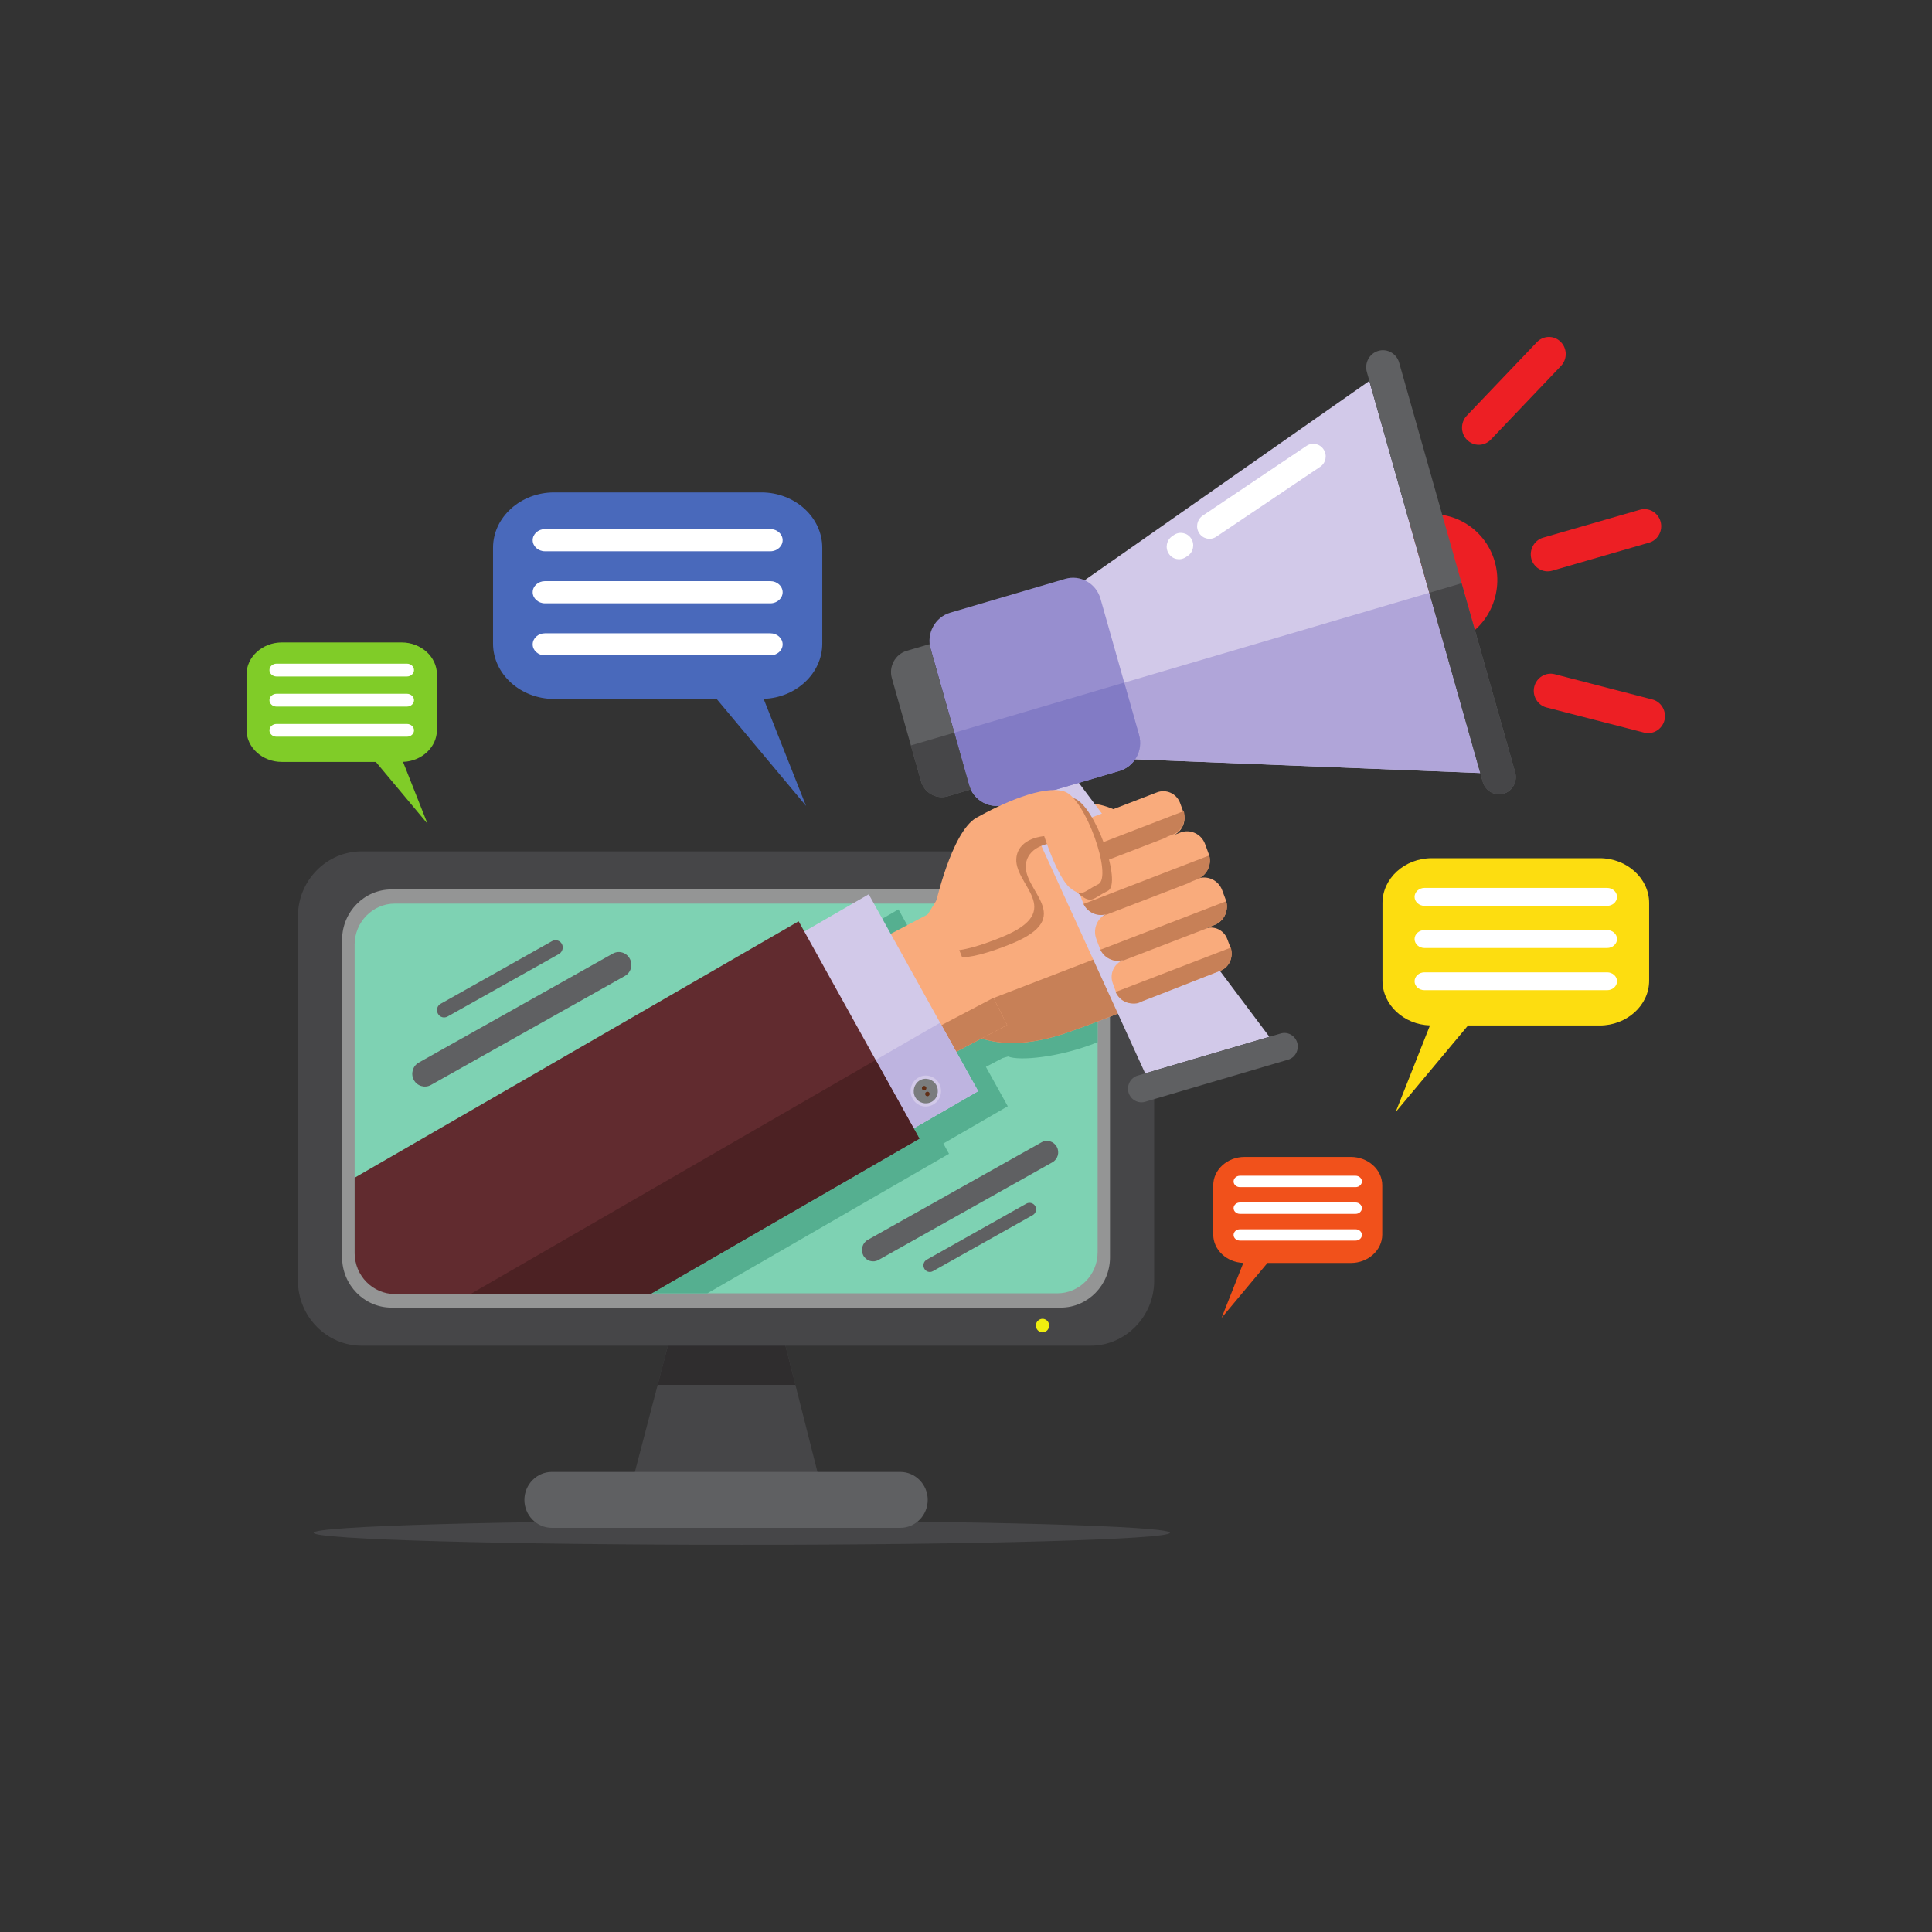 <?xml version="1.0" standalone="no"?><!-- Generator: Gravit.io --><svg xmlns="http://www.w3.org/2000/svg" xmlns:xlink="http://www.w3.org/1999/xlink" style="isolation:isolate" viewBox="0 0 666.667 666.667" width="666.667" height="666.667"><rect x="0" y="0" width="666.667" height="666.667" fill="#333333" stroke="none"/><defs><clipPath id="_clipPath_hQdBqH3rM656GorgnUrovkd3B6LZYHd9"><rect width="666.667" height="666.667"/></clipPath></defs><g clip-path="url(#_clipPath_hQdBqH3rM656GorgnUrovkd3B6LZYHd9)"><g><path d=" M 255.948 524.716 C 337.565 524.716 403.696 526.587 403.696 528.907 C 403.696 531.187 337.565 533.059 255.948 533.059 C 174.371 533.059 108.239 531.187 108.239 528.907 C 108.239 526.587 174.371 524.716 255.948 524.716 L 255.948 524.716 Z " fill-rule="evenodd" fill="rgb(70,70,72)"/><path d=" M 236.511 441.316 L 265.207 441.316 L 284.124 516.004 L 216.955 516.004 L 236.511 441.316 Z " fill-rule="evenodd" fill="rgb(70,70,72)"/><path d=" M 269.397 457.963 L 274.467 477.865 L 226.933 477.865 L 232.161 457.963 L 269.397 457.963 Z " fill-rule="evenodd" fill="rgb(47,45,46)"/><path d=" M 124.802 293.772 L 376.317 293.772 C 388.371 293.772 398.268 303.825 398.268 316.157 L 398.268 441.927 C 398.268 454.259 388.371 464.355 376.317 464.355 L 124.802 464.355 C 112.709 464.355 102.811 454.259 102.811 441.927 L 102.811 316.157 C 102.811 303.825 112.709 293.772 124.802 293.772 L 124.802 293.772 Z " fill-rule="evenodd" fill="rgb(70,70,72)"/><path d=" M 135.057 306.919 L 366.063 306.919 C 375.36 306.919 383.024 314.693 383.024 324.216 L 383.024 433.909 C 383.024 443.393 375.36 451.207 366.063 451.207 L 135.057 451.207 C 125.719 451.207 118.057 443.393 118.057 433.909 L 118.057 324.216 C 118.057 314.693 125.719 306.919 135.057 306.919 L 135.057 306.919 Z " fill-rule="evenodd" fill="rgb(148,149,149)"/><path d=" M 136.256 311.803 L 364.864 311.803 C 372.485 311.803 378.752 318.192 378.752 325.968 L 378.752 432.117 C 378.752 439.892 372.485 446.281 364.864 446.281 L 136.256 446.281 C 128.592 446.281 122.367 439.892 122.367 432.117 L 122.367 325.968 C 122.367 318.192 128.592 311.803 136.256 311.803 L 136.256 311.803" fill-rule="evenodd" fill="rgb(126,210,179)"/><path d=" M 190.415 507.905 L 310.665 507.905 C 315.893 507.905 320.124 512.26 320.124 517.551 L 320.124 517.551 C 320.124 522.883 315.893 527.197 310.665 527.197 L 190.415 527.197 C 185.227 527.197 180.956 522.883 180.956 517.551 L 180.956 517.551 C 180.956 512.26 185.227 507.905 190.415 507.905 L 190.415 507.905" fill-rule="evenodd" fill="rgb(95,96,98)"/><path d=" M 359.755 455.073 C 360.992 455.073 362.029 456.132 362.029 457.393 C 362.029 458.696 360.992 459.755 359.755 459.755 C 358.479 459.755 357.441 458.696 357.441 457.393 C 357.441 456.132 358.479 455.073 359.755 455.073 L 359.755 455.073 Z " fill-rule="evenodd" fill="rgb(239,238,15)"/><path d=" M 152.06 346.36 L 190.495 324.747 C 191.692 324.095 193.208 324.501 193.887 325.721 L 193.887 325.721 C 194.527 326.944 194.085 328.491 192.889 329.183 L 154.456 350.755 C 153.257 351.445 151.741 350.999 151.103 349.779 L 151.103 349.779 C 150.424 348.557 150.863 347.012 152.06 346.36 L 152.06 346.36 Z " fill-rule="evenodd" fill="rgb(95,96,98)"/><path d=" M 144.477 366.669 L 211.447 329.06 C 213.523 327.88 216.157 328.653 217.315 330.809 L 217.315 330.809 C 218.472 332.927 217.713 335.615 215.639 336.753 L 148.668 374.403 C 146.593 375.543 143.919 374.768 142.801 372.652 L 142.801 372.652 C 141.644 370.535 142.401 367.849 144.477 366.669 L 144.477 366.669" fill-rule="evenodd" fill="rgb(95,96,98)"/><path d=" M 363.147 401.063 L 303.163 434.761 C 301.287 435.82 298.932 435.131 297.893 433.216 L 297.893 433.216 C 296.896 431.304 297.575 428.901 299.411 427.844 L 359.436 394.143 C 361.272 393.127 363.627 393.819 364.663 395.731 L 364.663 395.731 C 365.7 397.603 365.024 400.004 363.147 401.063 L 363.147 401.063" fill-rule="evenodd" fill="rgb(95,96,98)"/><path d=" M 356.363 419.296 L 321.919 438.631 C 320.843 439.243 319.485 438.833 318.927 437.735 L 318.927 437.735 C 318.328 436.636 318.727 435.252 319.764 434.683 L 354.207 415.307 C 355.285 414.739 356.643 415.145 357.241 416.204 L 357.241 416.204 C 357.8 417.303 357.441 418.687 356.363 419.296 L 356.363 419.296" fill-rule="evenodd" fill="rgb(95,96,98)"/><path d=" M 341.915 311.803 L 364.864 311.803 C 372.485 311.803 378.752 318.192 378.752 325.968 L 378.752 359.628 C 365.743 364.879 351.733 366.181 347.863 364.552 L 345.908 365.123 L 340.199 368.135 L 347.744 381.729 L 325.512 394.591 L 327.468 398.132 L 327.468 398.132 L 244.093 446.281 L 136.256 446.281 C 136.016 446.281 135.777 446.281 135.537 446.281 C 133.701 443.881 132.584 440.828 132.584 437.572 L 132.584 411.644 L 285.801 323.117 L 287.796 326.659 L 310.027 313.797 L 317.609 327.473 L 336.807 317.379 L 337.484 318.681 L 341.756 312.373 L 341.915 311.803 Z " fill-rule="evenodd" fill="rgb(85,175,144)"/><path d=" M 318.288 318.477 L 335.251 356.739 C 335.251 356.739 345.985 364.145 368.417 356.251 C 390.887 348.395 412.677 338.179 412.677 338.179 L 393.879 286.037 C 393.879 286.037 381.507 271.588 363.307 279.404 C 345.108 287.177 332.296 295.929 332.296 295.929 L 318.288 318.477" fill-rule="evenodd" fill="rgb(249,171,124)"/><path d=" M 331.659 348.679 L 335.251 356.739 C 335.251 356.739 345.985 364.145 368.417 356.251 C 390.887 348.395 412.677 338.179 412.677 338.179 L 406.132 319.984 L 331.659 348.679" fill-rule="evenodd" fill="rgb(199,128,87)"/><path d=" M 279.136 337.039 L 326.549 312.168 L 347.541 353.687 L 300.129 378.595 L 279.136 337.039" fill-rule="evenodd" fill="rgb(249,171,124)"/><path d=" M 342.795 344.324 L 347.541 353.687 L 300.129 378.595 L 295.379 369.233 L 342.795 344.324" fill-rule="evenodd" fill="rgb(199,128,87)"/><path d=" M 299.769 308.587 L 269.557 326.048 L 307.273 393.98 L 337.525 376.519 L 299.769 308.587" fill-rule="evenodd" fill="rgb(210,201,233)"/><path d=" M 294.183 370.372 L 307.273 393.98 L 337.525 376.519 L 324.393 352.912 L 294.183 370.372" fill-rule="evenodd" fill="rgb(190,180,224)"/><path d=" M 316.891 371.84 C 319.405 370.372 322.599 371.268 324.035 373.833 C 325.472 376.396 324.593 379.695 322.039 381.119 C 319.525 382.584 316.333 381.689 314.896 379.124 C 313.46 376.559 314.376 373.263 316.891 371.84 L 316.891 371.84" fill-rule="evenodd" fill="rgb(210,201,233)"/><path d=" M 122.367 406.393 L 275.584 317.908 L 317.251 392.921 L 224.419 446.527 L 136.256 446.527 C 128.592 446.527 122.367 440.136 122.367 432.361 L 122.367 406.393" fill-rule="evenodd" fill="rgb(97,43,47)"/><path d=" M 302.164 365.773 L 317.251 392.881 L 224.419 446.527 L 162.357 446.527 L 302.164 365.773 Z " fill-rule="evenodd" fill="rgb(76,33,35)"/><path d=" M 317.411 372.775 C 319.405 371.635 321.919 372.367 323.077 374.403 C 324.195 376.439 323.516 379.043 321.52 380.183 C 319.485 381.321 316.971 380.631 315.813 378.595 C 314.696 376.559 315.415 373.956 317.411 372.775 L 317.411 372.775 Z " fill-rule="evenodd" fill="rgb(122,124,125)"/><path d=" M 318.528 374.809 C 318.887 374.607 319.365 374.729 319.565 375.095 C 319.764 375.46 319.644 375.949 319.285 376.152 C 318.887 376.396 318.448 376.233 318.208 375.867 C 318.009 375.503 318.128 375.013 318.528 374.809 L 318.528 374.809" fill-rule="evenodd" fill="rgb(96,46,21)"/><path d=" M 319.644 376.804 C 320.004 376.601 320.483 376.723 320.683 377.088 C 320.883 377.496 320.763 377.944 320.363 378.188 C 320.004 378.391 319.565 378.269 319.325 377.861 C 319.125 377.496 319.245 377.008 319.644 376.804 L 319.644 376.804" fill-rule="evenodd" fill="rgb(96,46,21)"/><path d=" M 488.188 178.301 C 500.001 174.841 512.373 181.801 515.805 193.849 C 519.197 205.937 512.373 218.555 500.56 222.015 C 499.801 222.259 499.043 222.421 498.285 222.584 L 493.176 204.472 L 490.143 193.727 L 485.993 179.075 C 486.709 178.789 487.429 178.545 488.188 178.301 L 488.188 178.301 Z " fill-rule="evenodd" fill="rgb(237,31,36)"/><path d=" M 350.017 271.468 L 395.156 370.372 L 438.02 357.755 L 367.377 263.612 L 350.017 271.468" fill-rule="evenodd" fill="rgb(210,201,233)"/><path d=" M 392.563 371.147 L 441.931 356.616 C 444.365 355.883 446.92 357.349 447.637 359.832 L 447.637 359.832 C 448.316 362.313 446.92 364.96 444.485 365.652 L 395.156 380.183 C 392.723 380.916 390.128 379.449 389.409 376.967 L 389.409 376.967 C 388.729 374.484 390.128 371.84 392.563 371.147 L 392.563 371.147" fill-rule="evenodd" fill="rgb(95,96,98)"/><path d=" M 371.328 202.275 L 472.503 131.453 L 490.143 193.727 L 493.176 204.472 L 510.817 266.745 L 388.172 261.861 L 381.267 237.441 L 378.233 226.695 L 371.328 202.275" fill-rule="evenodd" fill="rgb(210,201,233)"/><path d=" M 493.216 204.553 L 510.817 266.745 L 388.172 261.861 L 381.267 237.521 L 493.216 204.553" fill-rule="evenodd" fill="rgb(176,165,217)"/><path d=" M 475.615 121.075 L 475.615 121.075 C 478.689 120.179 481.921 122.009 482.8 125.143 L 522.829 266.5 C 523.708 269.636 521.952 272.932 518.879 273.868 L 518.879 273.868 C 515.805 274.764 512.573 272.932 511.655 269.799 L 471.665 128.4 C 470.748 125.267 472.543 121.969 475.615 121.075 L 475.615 121.075" fill-rule="evenodd" fill="rgb(95,96,98)"/><path d=" M 504.351 201.256 L 522.829 266.5 C 523.708 269.636 521.952 272.932 518.879 273.868 L 518.879 273.868 C 515.805 274.764 512.573 272.932 511.655 269.799 L 493.216 204.553 L 504.351 201.256" fill-rule="evenodd" fill="rgb(70,70,72)"/><path d=" M 327.827 211.432 L 367.536 199.751 C 372.765 198.204 378.273 201.297 379.751 206.629 L 393.04 253.559 C 394.559 258.889 391.525 264.467 386.296 266.013 L 346.585 277.695 C 341.396 279.241 335.888 276.148 334.372 270.816 L 321.121 223.887 C 319.605 218.595 322.639 212.979 327.827 211.432 L 327.827 211.432" fill-rule="evenodd" fill="rgb(151,142,207)"/><path d=" M 387.932 235.528 L 393.04 253.559 C 394.559 258.889 391.525 264.467 386.296 266.013 L 346.585 277.695 C 341.396 279.241 335.888 276.148 334.372 270.816 L 329.304 252.827 L 387.932 235.528 Z " fill-rule="evenodd" fill="rgb(130,123,197)"/><path d=" M 312.861 224.579 L 320.763 222.259 C 320.843 222.788 320.963 223.357 321.121 223.887 L 334.372 270.816 C 334.531 271.385 334.732 271.915 334.971 272.403 L 327.028 274.764 C 323.077 275.903 318.927 273.584 317.809 269.555 L 307.751 234.021 C 306.595 229.992 308.909 225.759 312.861 224.579 L 312.861 224.579" fill-rule="evenodd" fill="rgb(95,96,98)"/><path d=" M 329.304 252.827 L 334.372 270.816 C 334.531 271.385 334.732 271.915 334.971 272.403 L 327.028 274.764 C 323.077 275.903 318.927 273.584 317.809 269.555 L 314.297 257.223 L 329.304 252.827" fill-rule="evenodd" fill="rgb(70,70,72)"/><path d=" M 414.992 177.935 L 450.872 153.839 C 452.828 152.536 455.461 153.107 456.737 155.1 L 456.737 155.1 C 458.055 157.095 457.496 159.781 455.541 161.084 L 419.661 185.22 C 417.705 186.523 415.072 185.952 413.795 183.959 L 413.795 183.959 C 412.476 181.964 413.036 179.277 414.992 177.935 L 414.992 177.935" fill-rule="evenodd" fill="rgb(255,255,255)"/><path d=" M 404.493 185.016 L 405.135 184.569 C 407.089 183.265 409.763 183.836 411.04 185.831 L 411.04 185.831 C 412.317 187.784 411.8 190.511 409.844 191.813 L 409.164 192.261 C 407.208 193.564 404.576 193.035 403.299 191.04 L 403.299 191.04 C 401.981 189.047 402.539 186.319 404.493 185.016 L 404.493 185.016" fill-rule="evenodd" fill="rgb(255,255,255)"/><path d=" M 532.409 185.545 L 565.853 175.899 C 568.925 175.004 572.119 176.836 572.997 179.969 L 572.997 179.969 C 573.875 183.104 572.08 186.4 569.007 187.255 L 535.561 196.943 C 532.528 197.797 529.297 195.965 528.417 192.872 L 528.417 192.872 C 527.58 189.737 529.375 186.441 532.409 185.545 L 532.409 185.545 Z " fill-rule="evenodd" fill="rgb(237,31,36)"/><path d=" M 536.44 232.637 L 570.124 241.348 C 573.237 242.121 575.112 245.377 574.355 248.511 L 574.355 248.511 C 573.556 251.644 570.403 253.599 567.289 252.784 L 533.605 244.115 C 530.532 243.301 528.655 240.085 529.416 236.952 L 529.416 236.952 C 530.215 233.777 533.364 231.864 536.44 232.637 L 536.44 232.637" fill-rule="evenodd" fill="rgb(237,31,36)"/><path d=" M 514.449 151.681 L 538.635 126.283 C 540.869 123.964 540.829 120.219 538.516 117.94 L 538.516 117.94 C 536.24 115.661 532.568 115.741 530.333 118.061 L 506.108 143.46 C 503.913 145.78 503.951 149.565 506.227 151.804 L 506.227 151.804 C 508.541 154.083 512.213 154.043 514.449 151.681 L 514.449 151.681" fill-rule="evenodd" fill="rgb(237,31,36)"/><path d=" M 387.493 331.34 L 388.052 331.096 C 384.659 332.439 380.789 330.647 379.472 327.149 L 378.273 323.932 C 376.997 320.431 378.752 316.484 382.185 315.181 C 378.752 316.484 374.881 314.693 373.604 311.232 L 372.408 307.977 C 371.089 304.476 372.847 300.528 376.277 299.225 L 375.84 299.388 C 372.645 300.609 369.055 298.981 367.859 295.724 L 366.74 292.673 C 365.541 289.417 367.139 285.753 370.332 284.532 L 399.228 273.42 C 402.419 272.199 406.012 273.828 407.208 277.084 L 408.327 280.136 C 409.525 283.392 407.927 287.056 404.735 288.277 L 407.249 287.3 C 410.681 285.957 414.553 287.748 415.829 291.249 L 417.028 294.503 C 418.345 297.964 416.587 301.911 413.156 303.215 C 416.587 301.911 420.459 303.703 421.737 307.203 L 422.932 310.419 C 424.212 313.919 422.495 317.867 419.063 319.169 L 415.711 320.472 C 418.823 319.251 422.335 320.88 423.492 324.053 L 424.611 327.027 C 425.768 330.2 424.171 333.783 421.059 334.963 L 392.881 345.831 C 389.767 347.012 386.255 345.423 385.059 342.251 L 383.98 339.277 C 382.784 336.103 384.38 332.52 387.493 331.34 L 387.493 331.34 Z " fill-rule="evenodd" fill="rgb(249,171,124)"/><path d=" M 387.493 331.34 L 388.052 331.096 C 384.82 332.357 381.188 330.809 379.711 327.717 L 423.135 310.988 C 424.052 314.325 422.295 317.908 419.063 319.169 L 415.711 320.472 C 416.148 320.309 416.587 320.187 417.028 320.107 L 386.296 331.951 C 386.655 331.707 387.053 331.503 387.493 331.34 L 387.493 331.34" fill-rule="evenodd" fill="rgb(199,128,87)"/><path d=" M 381.667 315.547 L 382.224 315.303 C 378.992 316.564 375.36 315.019 373.884 311.925 L 417.267 295.196 C 418.185 298.533 416.469 302.116 413.195 303.377 L 409.844 304.679 C 410.283 304.519 410.761 304.395 411.2 304.313 L 380.429 316.157 C 380.789 315.915 381.227 315.711 381.667 315.547 L 381.667 315.547" fill-rule="evenodd" fill="rgb(199,128,87)"/><path d=" M 375.24 299.308 L 375.8 299.104 C 372.765 300.283 369.295 298.696 367.816 295.563 L 408.487 279.892 C 409.404 283.229 407.848 286.771 404.815 287.911 L 401.661 289.132 C 402.06 288.969 402.5 288.888 402.937 288.805 L 374.124 299.917 C 374.441 299.673 374.841 299.469 375.24 299.308 L 375.24 299.308" fill-rule="evenodd" fill="rgb(199,128,87)"/><path d=" M 390.087 346.196 C 387.972 345.953 385.936 344.487 384.939 342.289 L 424.731 326.984 C 425.568 329.996 424.411 333.131 421.976 334.556 C 421.696 334.719 421.459 334.84 421.179 334.921 C 412.956 338.097 403.537 341.921 394.359 345.423 C 393.04 345.953 392.563 346.521 390.087 346.196 L 390.087 346.196 Z " fill-rule="evenodd" fill="rgb(199,128,87)"/><path d=" M 325.951 315.099 C 325.951 315.099 331.499 289.376 340.239 284.492 C 348.979 279.608 363.147 273.136 370.492 275.416 C 377.875 277.695 387.372 304.965 382.265 307.408 C 377.156 309.889 376.837 312.128 372.527 308.667 C 368.216 305.208 363.627 290.84 363.627 290.84 C 363.627 290.84 355.167 291.329 354.047 297.883 C 352.452 307.447 371.848 316.361 348.94 325.683 C 336.288 330.809 331.977 330.281 331.977 330.281 L 325.951 315.099" fill-rule="evenodd" fill="rgb(199,128,87)"/><path d=" M 322.639 312.78 C 322.639 312.78 328.225 287.096 336.925 282.171 C 345.668 277.287 359.836 270.816 367.219 273.096 C 374.561 275.375 384.061 302.645 378.953 305.127 C 373.844 307.611 373.524 309.808 369.213 306.348 C 364.943 302.889 360.315 288.521 360.315 288.521 C 360.315 288.521 351.853 289.009 350.775 295.563 C 349.139 305.127 368.536 314.041 345.668 323.361 C 333.015 328.532 328.665 328.001 328.665 328.001 L 322.639 312.78" fill-rule="evenodd" fill="rgb(249,171,124)"/><path d=" M 262.709 169.912 L 191.199 169.912 C 179.631 169.912 170.131 178.496 170.131 188.991 L 170.131 222.103 C 170.131 232.599 179.631 241.181 191.199 241.181 L 247.287 241.181 L 278.131 278.081 L 263.503 241.147 C 274.713 240.787 283.736 232.347 283.736 222.103 L 283.736 188.991 C 283.736 178.496 274.276 169.912 262.709 169.912 L 262.709 169.912 Z " fill-rule="evenodd" fill="rgb(73,105,187)"/><path d=" M 265.849 182.572 L 188.02 182.572 C 185.713 182.572 183.807 184.303 183.807 186.395 L 183.807 186.395 C 183.807 188.487 185.713 190.22 188.02 190.22 L 265.849 190.22 C 268.155 190.22 270.063 188.487 270.063 186.395 L 270.063 186.395 C 270.063 184.303 268.155 182.572 265.849 182.572 L 265.849 182.572 Z " fill-rule="evenodd" fill="rgb(255,255,255)"/><path d=" M 265.849 200.533 L 188.02 200.533 C 185.713 200.533 183.807 202.265 183.807 204.357 L 183.807 204.357 C 183.807 206.449 185.713 208.18 188.02 208.18 L 265.849 208.18 C 268.155 208.18 270.063 206.449 270.063 204.357 L 270.063 204.357 C 270.063 202.265 268.155 200.533 265.849 200.533 L 265.849 200.533 Z " fill-rule="evenodd" fill="rgb(255,255,255)"/><path d=" M 265.849 218.531 L 188.02 218.531 C 185.713 218.531 183.807 220.228 183.807 222.356 L 183.807 222.356 C 183.807 224.448 185.713 226.141 188.02 226.141 L 265.849 226.141 C 268.155 226.141 270.063 224.448 270.063 222.356 L 270.063 222.356 C 270.063 220.228 268.155 218.531 265.849 218.531 L 265.849 218.531 Z " fill-rule="evenodd" fill="rgb(255,255,255)"/><path d=" M 138.609 221.689 L 97.25 221.689 C 90.559 221.689 85.065 226.655 85.065 232.724 L 85.065 251.875 C 85.065 257.945 90.559 262.909 97.25 262.909 L 129.69 262.909 L 147.528 284.251 L 139.068 262.889 C 145.552 262.68 150.771 257.799 150.771 251.875 L 150.771 232.724 C 150.771 226.655 145.299 221.689 138.609 221.689 L 138.609 221.689 Z " fill-rule="evenodd" fill="rgb(128,204,40)"/><path d=" M 140.425 229.011 L 95.412 229.011 C 94.078 229.011 92.975 230.012 92.975 231.223 L 92.975 231.223 C 92.975 232.432 94.078 233.435 95.412 233.435 L 140.425 233.435 C 141.759 233.435 142.861 232.432 142.861 231.223 L 142.861 231.223 C 142.861 230.012 141.759 229.011 140.425 229.011 L 140.425 229.011 Z " fill-rule="evenodd" fill="rgb(255,255,255)"/><path d=" M 140.425 239.4 L 95.412 239.4 C 94.078 239.4 92.975 240.401 92.975 241.611 L 92.975 241.611 C 92.975 242.821 94.078 243.823 95.412 243.823 L 140.425 243.823 C 141.759 243.823 142.861 242.821 142.861 241.611 L 142.861 241.611 C 142.861 240.401 141.759 239.4 140.425 239.4 L 140.425 239.4 Z " fill-rule="evenodd" fill="rgb(255,255,255)"/><path d=" M 140.425 249.809 L 95.412 249.809 C 94.078 249.809 92.975 250.791 92.975 252.021 L 92.975 252.021 C 92.975 253.231 94.078 254.211 95.412 254.211 L 140.425 254.211 C 141.759 254.211 142.861 253.231 142.861 252.021 L 142.861 252.021 C 142.861 250.791 141.759 249.809 140.425 249.809 L 140.425 249.809 Z " fill-rule="evenodd" fill="rgb(255,255,255)"/><path d=" M 494.08 296.133 L 551.997 296.133 C 561.367 296.133 569.061 303.085 569.061 311.585 L 569.061 338.404 C 569.061 346.905 561.367 353.857 551.997 353.857 L 506.571 353.857 L 481.588 383.743 L 493.436 353.828 C 484.357 353.536 477.049 346.7 477.049 338.404 L 477.049 311.585 C 477.049 303.085 484.711 296.133 494.08 296.133 L 494.08 296.133 Z " fill-rule="evenodd" fill="rgb(253,221,16)"/><path d=" M 491.536 306.387 L 554.572 306.387 C 556.44 306.387 557.984 307.789 557.984 309.483 L 557.984 309.483 C 557.984 311.177 556.44 312.581 554.572 312.581 L 491.536 312.581 C 489.669 312.581 488.124 311.177 488.124 309.483 L 488.124 309.483 C 488.124 307.789 489.669 306.387 491.536 306.387 L 491.536 306.387 Z " fill-rule="evenodd" fill="rgb(255,255,255)"/><path d=" M 491.536 320.935 L 554.572 320.935 C 556.44 320.935 557.984 322.337 557.984 324.031 L 557.984 324.031 C 557.984 325.727 556.44 327.128 554.572 327.128 L 491.536 327.128 C 489.669 327.128 488.124 325.727 488.124 324.031 L 488.124 324.031 C 488.124 322.337 489.669 320.935 491.536 320.935 L 491.536 320.935 Z " fill-rule="evenodd" fill="rgb(255,255,255)"/><path d=" M 491.536 335.512 L 554.572 335.512 C 556.44 335.512 557.984 336.885 557.984 338.609 L 557.984 338.609 C 557.984 340.304 556.44 341.676 554.572 341.676 L 491.536 341.676 C 489.669 341.676 488.124 340.304 488.124 338.609 L 488.124 338.609 C 488.124 336.885 489.669 335.512 491.536 335.512 L 491.536 335.512 Z " fill-rule="evenodd" fill="rgb(255,255,255)"/><path d=" M 429.441 399.216 L 466.153 399.216 C 472.092 399.216 476.971 403.623 476.971 409.011 L 476.971 426.009 C 476.971 431.397 472.092 435.805 466.153 435.805 L 437.36 435.805 L 421.525 454.748 L 429.033 435.787 C 423.279 435.601 418.647 431.268 418.647 426.009 L 418.647 409.011 C 418.647 403.623 423.504 399.216 429.441 399.216 L 429.441 399.216" fill-rule="evenodd" fill="rgb(241,81,27)"/><path d=" M 427.829 405.715 L 467.785 405.715 C 468.971 405.715 469.949 406.603 469.949 407.677 L 469.949 407.677 C 469.949 408.751 468.971 409.64 467.785 409.64 L 427.829 409.64 C 426.645 409.64 425.667 408.751 425.667 407.677 L 425.667 407.677 C 425.667 406.603 426.645 405.715 427.829 405.715 L 427.829 405.715 Z " fill-rule="evenodd" fill="rgb(255,255,255)"/><path d=" M 427.829 414.936 L 467.785 414.936 C 468.971 414.936 469.949 415.825 469.949 416.899 L 469.949 416.899 C 469.949 417.973 468.971 418.861 467.785 418.861 L 427.829 418.861 C 426.645 418.861 425.667 417.973 425.667 416.899 L 425.667 416.899 C 425.667 415.825 426.645 414.936 427.829 414.936 L 427.829 414.936 Z " fill-rule="evenodd" fill="rgb(255,255,255)"/><path d=" M 427.829 424.176 L 467.785 424.176 C 468.971 424.176 469.949 425.047 469.949 426.139 L 469.949 426.139 C 469.949 427.213 468.971 428.084 467.785 428.084 L 427.829 428.084 C 426.645 428.084 425.667 427.213 425.667 426.139 L 425.667 426.139 C 425.667 425.047 426.645 424.176 427.829 424.176 L 427.829 424.176 Z " fill-rule="evenodd" fill="rgb(255,255,255)"/><path d=" M 326.741 631.457 C 326.739 631.455 326.739 631.451 326.739 631.441 C 326.739 631.451 326.739 631.455 326.741 631.457 Z " fill="rgb(44,41,42)"/><path d=" M 326.855 632.181 C 326.857 632.181 326.857 632.181 326.859 632.181 C 326.813 631.973 326.781 631.771 326.753 631.569 C 326.781 631.773 326.813 631.976 326.855 632.181" fill="rgb(44,41,42)"/><path d=" M 327.603 634.279 C 327.599 634.268 327.595 634.26 327.588 634.249 C 327.595 634.26 327.599 634.268 327.603 634.279 Z " fill="rgb(44,41,42)"/><path d=" M 327.532 634.139 C 327.512 634.1 327.495 634.06 327.475 634.022 C 327.495 634.064 327.512 634.1 327.532 634.139 Z " fill="rgb(44,41,42)"/><path d=" M 327.065 632.988 C 327.176 633.337 327.308 633.676 327.464 633.997 C 327.307 633.668 327.176 633.329 327.068 632.988 L 327.065 632.988 Z " fill="rgb(44,41,42)"/></g></g></svg>